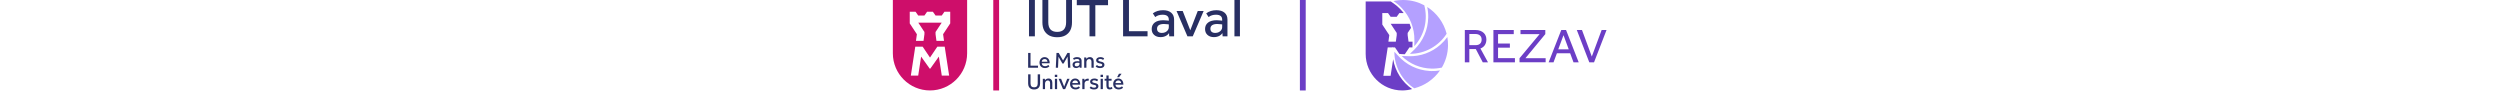 <?xml version="1.0" encoding="UTF-8" standalone="no"?><!DOCTYPE svg PUBLIC "-//W3C//DTD SVG 1.1//EN" "http://www.w3.org/Graphics/SVG/1.1/DTD/svg11.dtd"><svg width="100%" height="30px" viewBox="0 0 823 105" version="1.1" xmlns="http://www.w3.org/2000/svg" xmlns:xlink="http://www.w3.org/1999/xlink" xml:space="preserve" xmlns:serif="http://www.serif.com/" style="fill-rule:evenodd;clip-rule:evenodd;stroke-linejoin:round;stroke-miterlimit:2;"><path d="M0,61.419l0,-61.419l85.575,0l-0,61.419c-0,23.615 -19.172,42.787 -42.788,42.787c-23.615,0 -42.787,-19.172 -42.787,-42.787Zm27.681,-21.997l-1.047,7.672l8.703,-0l1.047,-7.672l0,-2.569l-7.109,-10.756l27.025,-0l-7.109,10.756l-0,2.569l1.046,7.672l8.704,-0l-1.047,-7.672l8.212,-12.425l0,-13.46l-6.687,0l-3.078,4.363l-7.132,-0l-3.078,-4.363l-6.687,0l-3.075,4.363l-7.135,-0l-3.078,-4.363l-6.687,0l-0,13.46l8.212,12.425Zm14.785,39.675l0.643,-0l9.9,-13.878l3.357,21.856l8.49,0l-5.115,-33.309l-8.491,-0l-8.463,12.55l-8.462,-12.55l-8.491,-0l-5.115,33.309l8.49,0l3.357,-21.856l9.9,13.878Zm73.243,25.109l0,-104.206l6.706,0l0,104.206l-6.706,0Z" style="fill:#ce0e6a;"/><path d="M156.853,41.894l6.783,-0l0,-41.892l-6.783,-0l0,41.892Zm15.453,-16.141l0,-25.753l6.781,0l0,25.691c0,3.64 0.86,6.406 2.575,8.29c1.76,1.841 4.313,2.763 7.663,2.763c3.434,-0 6.009,-0.922 7.725,-2.763c1.719,-1.884 2.575,-4.65 2.575,-8.29l-0,-25.691l6.784,0l0,25.753c0,3.641 -0.672,6.741 -2.009,9.294c-1.341,2.512 -3.288,4.459 -5.841,5.841c-2.512,1.34 -5.59,2.009 -9.234,2.009c-3.559,-0 -6.616,-0.669 -9.169,-2.009c-2.512,-1.382 -4.459,-3.329 -5.84,-5.841c-1.341,-2.553 -2.01,-5.653 -2.01,-9.294Zm54.263,-19.784l-14.635,-0l0,-5.969l35.991,0l-0,5.969l-14.634,-0l-0,35.925l-6.722,-0l-0,-35.925Zm38.69,-5.969l6.782,-0l-0,35.928l21.418,0l0,5.966l-28.2,-0l0,-41.894Zm52.96,38.147c-0.791,1.212 -1.866,2.209 -3.219,2.994c-1.884,1.087 -4.081,1.631 -6.594,1.631c-3.015,-0 -5.462,-0.838 -7.347,-2.513c-1.884,-1.675 -2.828,-3.956 -2.828,-6.843c0,-3.141 1.153,-5.613 3.457,-7.413c2.299,-1.8 5.631,-2.7 9.984,-2.7c1.34,0 2.828,0.103 4.459,0.313c0.613,0.062 1.219,0.137 1.822,0.228l0,-1.106c0,-1.969 -0.587,-3.413 -1.759,-4.335c-1.172,-0.962 -2.972,-1.444 -5.4,-1.444c-1.635,0 -3.163,0.21 -4.585,0.628c-1.425,0.419 -2.722,1.11 -3.893,2.072l-2.766,-4.271c3.266,-2.429 7.181,-3.641 11.747,-3.641c4.059,-0 7.2,0.962 9.419,2.887c2.218,1.885 3.328,4.522 3.328,7.916l-0,19.344l-5.588,-0l-0.237,-3.747Zm-0.266,-10.009c-0.428,-0.066 -0.866,-0.129 -1.319,-0.188c-1.634,-0.209 -3.056,-0.313 -4.272,-0.313c-2.593,0 -4.584,0.46 -5.965,1.382c-1.341,0.922 -2.01,2.281 -2.01,4.081c0,1.55 0.482,2.744 1.444,3.581c1.006,0.838 2.388,1.256 4.144,1.256c1.509,0 2.869,-0.293 4.084,-0.881c1.213,-0.628 2.157,-1.422 2.825,-2.384c0.713,-1.006 1.069,-2.094 1.069,-3.269l0,-3.265Zm24.741,6.731l8.609,-22.182l6.784,0l-12.562,29.207l-6.094,-0l-12.559,-29.207l7.097,0l8.725,22.182Zm37.012,3.278c-0.79,1.212 -1.865,2.209 -3.219,2.994c-1.884,1.087 -4.081,1.631 -6.593,1.631c-3.016,-0 -5.463,-0.838 -7.347,-2.513c-1.885,-1.675 -2.828,-3.956 -2.828,-6.843c-0,-3.141 1.153,-5.613 3.456,-7.413c2.3,-1.8 5.631,-2.7 9.984,-2.7c1.341,0 2.828,0.103 4.46,0.313c0.612,0.062 1.218,0.137 1.822,0.228l-0,-1.106c-0,-1.969 -0.588,-3.413 -1.76,-4.335c-1.172,-0.962 -2.972,-1.444 -5.4,-1.444c-1.634,0 -3.162,0.21 -4.584,0.628c-1.425,0.419 -2.722,1.11 -3.894,2.072l-2.766,-4.271c3.266,-2.429 7.182,-3.641 11.747,-3.641c4.06,-0 7.2,0.962 9.419,2.887c2.219,1.885 3.328,4.522 3.328,7.916l0,19.344l-5.587,-0l-0.238,-3.747Zm-0.265,-10.009c-0.428,-0.066 -0.866,-0.129 -1.319,-0.188c-1.635,-0.209 -3.056,-0.313 -4.272,-0.313c-2.594,0 -4.584,0.46 -5.966,1.382c-1.34,0.922 -2.009,2.281 -2.009,4.081c0,1.55 0.481,2.744 1.444,3.581c1.006,0.838 2.387,1.256 4.147,1.256c1.506,0 2.865,-0.293 4.081,-0.881c1.212,-0.628 2.156,-1.422 2.825,-2.384c0.712,-1.006 1.069,-2.094 1.069,-3.269l-0,-3.265Zm14.131,13.756l6.343,-0l0,-41.892l-6.343,-0l-0,41.892Zm-237.697,19.131l2.741,-0l-0,14.619l8.643,-0l0,2.428l-11.384,-0l-0,-17.047Zm15.641,11.884c0.05,0.585 0.197,1.104 0.434,1.56c0.322,0.578 0.778,1.022 1.369,1.328c0.593,0.306 1.293,0.459 2.106,0.459c0.675,0 1.325,-0.118 1.953,-0.356c0.625,-0.238 1.2,-0.597 1.722,-1.075l1.269,1.613c-0.61,0.646 -1.36,1.14 -2.257,1.481c-0.878,0.34 -1.825,0.512 -2.84,0.512c-1.25,0 -2.35,-0.256 -3.297,-0.769c-0.944,-0.528 -1.688,-1.259 -2.231,-2.196c-0.522,-0.957 -0.785,-2.063 -0.785,-3.322c0,-1.228 0.253,-2.319 0.76,-3.272c0.509,-0.956 1.2,-1.706 2.081,-2.25c0.894,-0.547 1.919,-0.819 3.066,-0.819c1.168,0 2.181,0.281 3.043,0.844c0.878,0.544 1.563,1.322 2.053,2.325c0.491,0.991 0.735,2.141 0.735,3.453l-0,0.484l-9.181,0Zm0.009,-1.815l6.634,-0c-0.05,-0.516 -0.178,-0.975 -0.378,-1.382c-0.253,-0.543 -0.625,-0.962 -1.115,-1.249c-0.472,-0.291 -1.047,-0.435 -1.722,-0.435c-0.694,0 -1.303,0.153 -1.825,0.46c-0.525,0.306 -0.931,0.731 -1.219,1.278c-0.194,0.393 -0.319,0.837 -0.375,1.328Zm19.322,-5.769l-0.541,12.747l-2.559,-0l0.784,-17.047l2.588,-0l5.006,8.684l5.009,-8.684l2.61,-0l0.787,17.047l-2.687,-0l-0.522,-12.866l-4.575,7.96l-1.394,-0l-4.506,-7.841Zm24.262,11.222c-0.318,0.494 -0.753,0.9 -1.3,1.219c-0.759,0.443 -1.647,0.665 -2.662,0.665c-1.216,0 -2.203,-0.34 -2.966,-1.025c-0.759,-0.681 -1.14,-1.609 -1.14,-2.784c-0,-1.278 0.465,-2.284 1.393,-3.016c0.932,-0.734 2.275,-1.1 4.032,-1.1c0.54,0 1.14,0.044 1.8,0.128c0.25,0.025 0.493,0.057 0.737,0.091l0,-0.45c0,-0.8 -0.237,-1.388 -0.712,-1.762c-0.472,-0.391 -1.2,-0.588 -2.179,-0.588c-0.659,-0 -1.278,0.084 -1.853,0.256c-0.572,0.169 -1.097,0.45 -1.572,0.844l-1.115,-1.741c1.319,-0.987 2.9,-1.481 4.744,-1.481c1.637,0 2.906,0.391 3.803,1.175c0.894,0.769 1.343,1.841 1.343,3.222l0,7.872l-2.256,-0l-0.097,-1.525Zm-0.106,-4.072c-0.172,-0.028 -0.35,-0.053 -0.534,-0.078c-0.66,-0.084 -1.235,-0.128 -1.722,-0.128c-1.05,-0 -1.853,0.187 -2.41,0.562c-0.54,0.375 -0.812,0.931 -0.812,1.663c0,0.631 0.194,1.115 0.584,1.456c0.407,0.341 0.963,0.513 1.672,0.513c0.61,-0 1.16,-0.119 1.65,-0.36c0.488,-0.253 0.869,-0.578 1.141,-0.969c0.287,-0.409 0.431,-0.853 0.431,-1.331l0,-1.328Zm7.938,-4.569c0.334,-0.55 0.781,-1.006 1.34,-1.362c0.778,-0.494 1.681,-0.741 2.713,-0.741c1.387,0 2.468,0.444 3.247,1.328c0.778,0.869 1.165,2.088 1.165,3.656l0,7.285l-2.562,-0l-0,-6.925c-0,-1.006 -0.228,-1.766 -0.685,-2.275c-0.437,-0.528 -1.081,-0.794 -1.925,-0.794c-0.643,0 -1.209,0.163 -1.7,0.485c-0.471,0.309 -0.843,0.75 -1.115,1.331c-0.269,0.562 -0.407,1.244 -0.407,2.044l0,6.134l-2.559,-0l0,-11.884l2.384,-0l0.104,1.718Zm18.328,6.919c-0,-0.441 -0.194,-0.791 -0.585,-1.047c-0.371,-0.256 -1.031,-0.478 -1.975,-0.665l-0.837,-0.154c-1.219,-0.256 -2.131,-0.672 -2.738,-1.253c-0.593,-0.593 -0.887,-1.328 -0.887,-2.197c-0,-1.125 0.437,-2.018 1.315,-2.684c0.897,-0.681 2.082,-1.022 3.55,-1.022c1.741,0 3.197,0.503 4.363,1.509l-1.191,1.738c-0.475,-0.394 -0.99,-0.681 -1.546,-0.869c-0.541,-0.206 -1.126,-0.306 -1.751,-0.306c-0.743,0 -1.309,0.125 -1.7,0.381c-0.371,0.241 -0.556,0.588 -0.556,1.05c0,0.425 0.169,0.757 0.506,0.997c0.357,0.222 0.963,0.416 1.826,0.588l0.862,0.178c1.353,0.256 2.331,0.681 2.941,1.278c0.625,0.578 0.937,1.328 0.937,2.25c0,0.815 -0.209,1.516 -0.634,2.094c-0.403,0.562 -0.988,0.997 -1.747,1.306c-0.763,0.287 -1.656,0.434 -2.688,0.434c-1.05,0 -2.012,-0.153 -2.89,-0.462c-0.863,-0.307 -1.582,-0.75 -2.156,-1.328l1.368,-1.713c0.506,0.459 1.066,0.819 1.675,1.075c0.625,0.238 1.31,0.356 2.053,0.356c0.813,0 1.428,-0.128 1.85,-0.384c0.422,-0.272 0.635,-0.656 0.635,-1.15Zm-85.394,21.316l-0,-10.479l2.741,0l-0,10.454c-0,1.484 0.346,2.606 1.037,3.375c0.713,0.75 1.741,1.125 3.094,1.125c1.387,-0 2.425,-0.375 3.119,-1.125c0.693,-0.769 1.04,-1.891 1.04,-3.375l0,-10.454l2.738,0l-0,10.479c-0,1.484 -0.272,2.743 -0.813,3.784c-0.54,1.022 -1.325,1.816 -2.356,2.378c-1.016,0.544 -2.256,0.816 -3.728,0.816c-1.438,-0 -2.669,-0.272 -3.7,-0.816c-1.016,-0.562 -1.8,-1.356 -2.359,-2.378c-0.541,-1.041 -0.813,-2.3 -0.813,-3.784Zm19.4,-3.597c0.334,-0.55 0.781,-1.003 1.341,-1.36c0.778,-0.496 1.681,-0.743 2.712,-0.743c1.388,-0 2.469,0.443 3.247,1.331c0.778,0.869 1.166,2.087 1.166,3.653l-0,7.284l-2.56,0l0,-6.925c0,-1.006 -0.228,-1.765 -0.687,-2.275c-0.438,-0.528 -1.082,-0.793 -1.925,-0.793c-0.644,-0 -1.21,0.162 -1.7,0.487c-0.472,0.306 -0.844,0.75 -1.116,1.328c-0.269,0.563 -0.406,1.244 -0.406,2.044l-0,6.134l-2.56,0l0,-11.884l2.385,0l0.103,1.719Zm11.431,10.165l2.561,0l0,-11.885l-2.561,-0l0,11.885Zm-0.1,-13.953l2.789,0l0,-2.658l-2.789,-0l0,2.658Zm10.772,11.097l3.475,-9.028l2.741,0l-5.072,11.884l-2.459,0l-5.072,-11.884l2.865,0l3.522,9.028Zm9.328,-2.306c0.05,0.584 0.197,1.103 0.438,1.559c0.318,0.582 0.775,1.022 1.368,1.332c0.591,0.306 1.291,0.459 2.104,0.459c0.675,-0 1.328,-0.119 1.953,-0.36c0.625,-0.237 1.2,-0.596 1.722,-1.071l1.268,1.609c-0.609,0.647 -1.359,1.141 -2.256,1.481c-0.878,0.341 -1.825,0.513 -2.841,0.513c-1.249,-0 -2.346,-0.256 -3.293,-0.766c-0.947,-0.528 -1.691,-1.262 -2.231,-2.2c-0.526,-0.953 -0.788,-2.062 -0.788,-3.322c-0,-1.228 0.253,-2.319 0.762,-3.272c0.507,-0.953 1.201,-1.703 2.079,-2.25c0.896,-0.543 1.918,-0.818 3.068,-0.818c1.166,-0 2.178,0.281 3.041,0.843c0.878,0.547 1.562,1.322 2.053,2.329c0.491,0.987 0.738,2.137 0.738,3.45l-0,0.484l-9.185,-0Zm0.01,-1.813l6.637,0c-0.053,-0.518 -0.178,-0.978 -0.378,-1.381c-0.256,-0.547 -0.628,-0.962 -1.116,-1.253c-0.475,-0.291 -1.05,-0.434 -1.725,-0.434c-0.693,-0 -1.303,0.153 -1.825,0.459c-0.525,0.306 -0.931,0.734 -1.218,1.278c-0.194,0.394 -0.319,0.838 -0.375,1.331Zm14.103,-2.965c0.337,-0.578 0.765,-1.047 1.281,-1.407c0.728,-0.493 1.547,-0.74 2.459,-0.74c0.457,-0 0.897,0.066 1.319,0.203l-0.481,2.353c-0.356,-0.122 -0.728,-0.181 -1.116,-0.181c-0.659,-0 -1.25,0.153 -1.775,0.462c-0.506,0.288 -0.912,0.697 -1.215,1.225c-0.288,0.529 -0.432,1.141 -0.432,1.841l0,6.184l-2.562,0l-0,-11.884l2.384,0l0.138,1.944Zm13.503,6.697c-0,-0.444 -0.194,-0.794 -0.584,-1.05c-0.372,-0.254 -1.032,-0.475 -1.976,-0.663l-0.837,-0.153c-1.219,-0.256 -2.131,-0.675 -2.737,-1.253c-0.594,-0.597 -0.888,-1.331 -0.888,-2.2c0,-1.125 0.437,-2.019 1.316,-2.681c0.897,-0.685 2.081,-1.025 3.55,-1.025c1.74,-0 3.196,0.503 4.362,1.509l-1.194,1.738c-0.472,-0.391 -0.987,-0.682 -1.543,-0.869c-0.544,-0.203 -1.125,-0.307 -1.75,-0.307c-0.744,0 -1.31,0.129 -1.7,0.385c-0.372,0.237 -0.557,0.587 -0.557,1.047c0,0.425 0.169,0.759 0.507,0.997c0.356,0.222 0.962,0.418 1.825,0.587l0.862,0.178c1.353,0.256 2.331,0.681 2.941,1.278c0.625,0.582 0.937,1.332 0.937,2.25c0,0.819 -0.209,1.516 -0.634,2.097c-0.403,0.563 -0.988,0.997 -1.747,1.303c-0.763,0.291 -1.656,0.435 -2.688,0.435c-1.05,-0 -2.012,-0.153 -2.89,-0.46c-0.863,-0.306 -1.581,-0.75 -2.156,-1.331l1.368,-1.712c0.507,0.462 1.066,0.818 1.675,1.075c0.625,0.237 1.31,0.356 2.053,0.356c0.81,-0 1.429,-0.125 1.85,-0.381c0.422,-0.272 0.635,-0.657 0.635,-1.15Zm5.097,3.243l2.56,0l0,-11.885l-2.56,-0l-0,11.885Zm-0.103,-13.953l2.789,0l-0,-2.658l-2.789,-0l-0,2.658Zm6.743,4.166l-2.078,-0l0,-2.097l2.078,0l0,-3.909l2.563,-0l-0,3.909l3.397,0l-0,2.097l-3.397,-0l-0,5.828c-0,0.75 0.134,1.294 0.406,1.634c0.269,0.341 0.691,0.513 1.266,0.513c0.337,-0 0.644,-0.059 0.912,-0.181c0.288,-0.135 0.585,-0.322 0.888,-0.56l1.09,1.635c-0.456,0.443 -0.953,0.765 -1.493,0.972c-0.525,0.203 -1.116,0.306 -1.775,0.306c-1.254,-0 -2.207,-0.36 -2.866,-1.075c-0.659,-0.731 -0.991,-1.797 -0.991,-3.194l0,-5.878Zm10.366,4.625c0.05,0.584 0.197,1.103 0.438,1.559c0.318,0.582 0.775,1.022 1.368,1.332c0.591,0.306 1.294,0.459 2.103,0.459c0.678,-0 1.328,-0.119 1.953,-0.359c0.625,-0.238 1.2,-0.597 1.725,-1.072l1.266,1.609c-0.606,0.647 -1.359,1.141 -2.256,1.481c-0.878,0.341 -1.825,0.513 -2.841,0.513c-1.25,-0 -2.347,-0.256 -3.294,-0.766c-0.946,-0.528 -1.69,-1.262 -2.231,-2.2c-0.525,-0.953 -0.787,-2.062 -0.787,-3.322c-0,-1.228 0.253,-2.319 0.762,-3.272c0.506,-0.953 1.2,-1.703 2.078,-2.25c0.897,-0.543 1.919,-0.818 3.069,-0.818c1.166,-0 2.178,0.281 3.041,0.843c0.881,0.547 1.565,1.322 2.053,2.329c0.49,0.987 0.737,2.137 0.737,3.45l0,0.484l-9.184,-0Zm0.013,-1.813l6.634,0c-0.053,-0.518 -0.178,-0.978 -0.378,-1.381c-0.253,-0.547 -0.625,-0.962 -1.116,-1.253c-0.475,-0.291 -1.05,-0.434 -1.725,-0.434c-0.694,-0 -1.3,0.153 -1.825,0.459c-0.525,0.306 -0.931,0.734 -1.219,1.278c-0.193,0.394 -0.318,0.838 -0.371,1.331Zm4.099,-10.812l3.019,-0l-2.84,3.987l-2.282,0l2.103,-3.987Z" style="fill:#282f63;"/><path d="M576.438,68.199c2.366,14.114 10.445,26.473 21.881,34.423c-3.647,1.032 -7.494,1.584 -11.47,1.584c-23.224,0 -42.08,-18.855 -42.08,-42.08l0,-60.403l28.969,-0c0.542,0.392 1.136,0.815 1.845,1.275c3.229,2.1 6.241,4.58 8.976,7.42c1.419,1.472 2.739,3.014 3.957,4.618l-4.955,0l-3.026,4.289l-7.015,-0l-3.026,-4.289l-6.576,0l-0,13.237l8.075,12.218l-1.029,7.547l8.56,-0l1.029,-7.547l-0,-2.526l-6.991,-10.578l21.856,-0c0.602,1.558 1.127,3.147 1.573,4.761l-3.845,5.817l0,2.526l1.029,7.547l4.616,-0l-0.108,5.113c-0.009,0.471 -0.009,0.871 -0.027,1.448l-3.484,0l-5.323,7.895c-1.628,-0.062 -3.556,-0.136 -3.556,-0.136c-0.697,-0.026 -1.598,-0.117 -2.725,-0.282l-5.042,-7.477l-2.511,0l-0.539,-0.573c0,0.191 0.001,0.382 0.003,0.573l-5.301,0l-5.032,32.758l8.35,0l2.942,-19.158Zm82.575,-33.653l11.891,-0c2.381,-0 4.391,0.325 6.029,0.977c1.637,0.651 2.968,1.488 3.991,2.512c1.024,1.023 1.768,2.186 2.233,3.489c0.466,1.302 0.698,2.624 0.698,3.963c0,2.382 -0.558,4.485 -1.675,6.309c-1.116,1.823 -2.847,3.182 -5.191,4.075l8.708,15.911l-6.029,-0l-7.983,-15.241l-7.481,0l0,15.241l-5.191,-0l-0,-37.236Zm12.337,17.473c2.345,0 4.103,-0.577 5.276,-1.73c1.172,-1.154 1.758,-2.699 1.758,-4.634c0,-2.047 -0.632,-3.638 -1.898,-4.773c-1.265,-1.135 -3.014,-1.703 -5.247,-1.703l-7.035,0l0,12.84l7.146,0Zm20.6,-17.473l23.447,-0l-0,4.745l-18.088,-0l0,10.83l13.622,0l-0,4.801l-13.622,0l0,12.059l19.428,-0l-0,4.801l-24.787,-0l0,-37.236Zm30.09,32.546l23.168,-27.801l-22.051,-0l-0,-4.745l28.583,-0l-0,4.745l-22.889,27.745l23.279,0l0,4.746l-30.09,-0l0,-4.69Zm48.122,-32.546l5.471,-0l14.571,37.236l-5.974,-0l-3.852,-10.384l-15.296,-0l-3.852,10.384l-5.638,-0l14.57,-37.236Zm8.598,22.33l-6.03,-16.357l-6.085,16.357l12.115,-0Zm9.267,-22.33l5.973,-0l11.333,30.592l11.332,-30.592l5.639,-0l-14.403,37.236l-5.471,-0l-14.403,-37.236Zm-319.039,69.66l0,-104.206l6.706,0l-0,104.206l-6.706,0Z" style="fill:#6c3ec6;"/><path d="M577.829,59.611l4.161,4.434c9.369,10.552 22.291,16.846 36.377,17.724c0.748,0.045 1.489,0.077 2.231,0.092c3.315,0.07 6.598,-0.167 9.808,-0.698c-7.001,10.049 -17.468,17.474 -29.633,20.572c-13.863,-9.033 -22.936,-24.677 -22.944,-42.124Zm61.045,-16.919c0.573,3.262 0.84,6.624 0.768,10.059c-0.194,9.179 -2.77,17.747 -7.126,25.128c-3.913,0.857 -7.907,1.24 -11.885,1.156c-12.556,-0.264 -24.987,-5.181 -34.419,-14.572l6.407,0.245c0.693,0.041 1.387,0.069 2.078,0.084c13.342,0.28 26.115,-4.392 36.177,-13.273c3.023,-2.67 5.697,-5.631 8,-8.827Zm-23.181,-34.644c10.954,6.973 19.081,17.952 22.363,30.829c-9.027,14.001 -24.774,23.163 -42.33,23.144l4.978,-4.772l0,-0.019l0.018,0.017c10.135,-9.82 15.861,-23.001 16.121,-37.115c0.075,-4.11 -0.316,-8.158 -1.15,-12.084Zm-26.621,-8.036c8.408,0.176 16.302,2.354 23.244,6.064c4.322,16.197 0.443,34.128 -11.527,47.119l0.138,-6.573l-0.017,-0.022l0.01,0c0.224,-14.11 -5.048,-27.478 -14.844,-37.643c-2.847,-2.957 -5.983,-5.538 -9.345,-7.724c3.965,-0.882 8.098,-1.311 12.341,-1.221Z" style="fill:#b4a0ff;"/></svg>